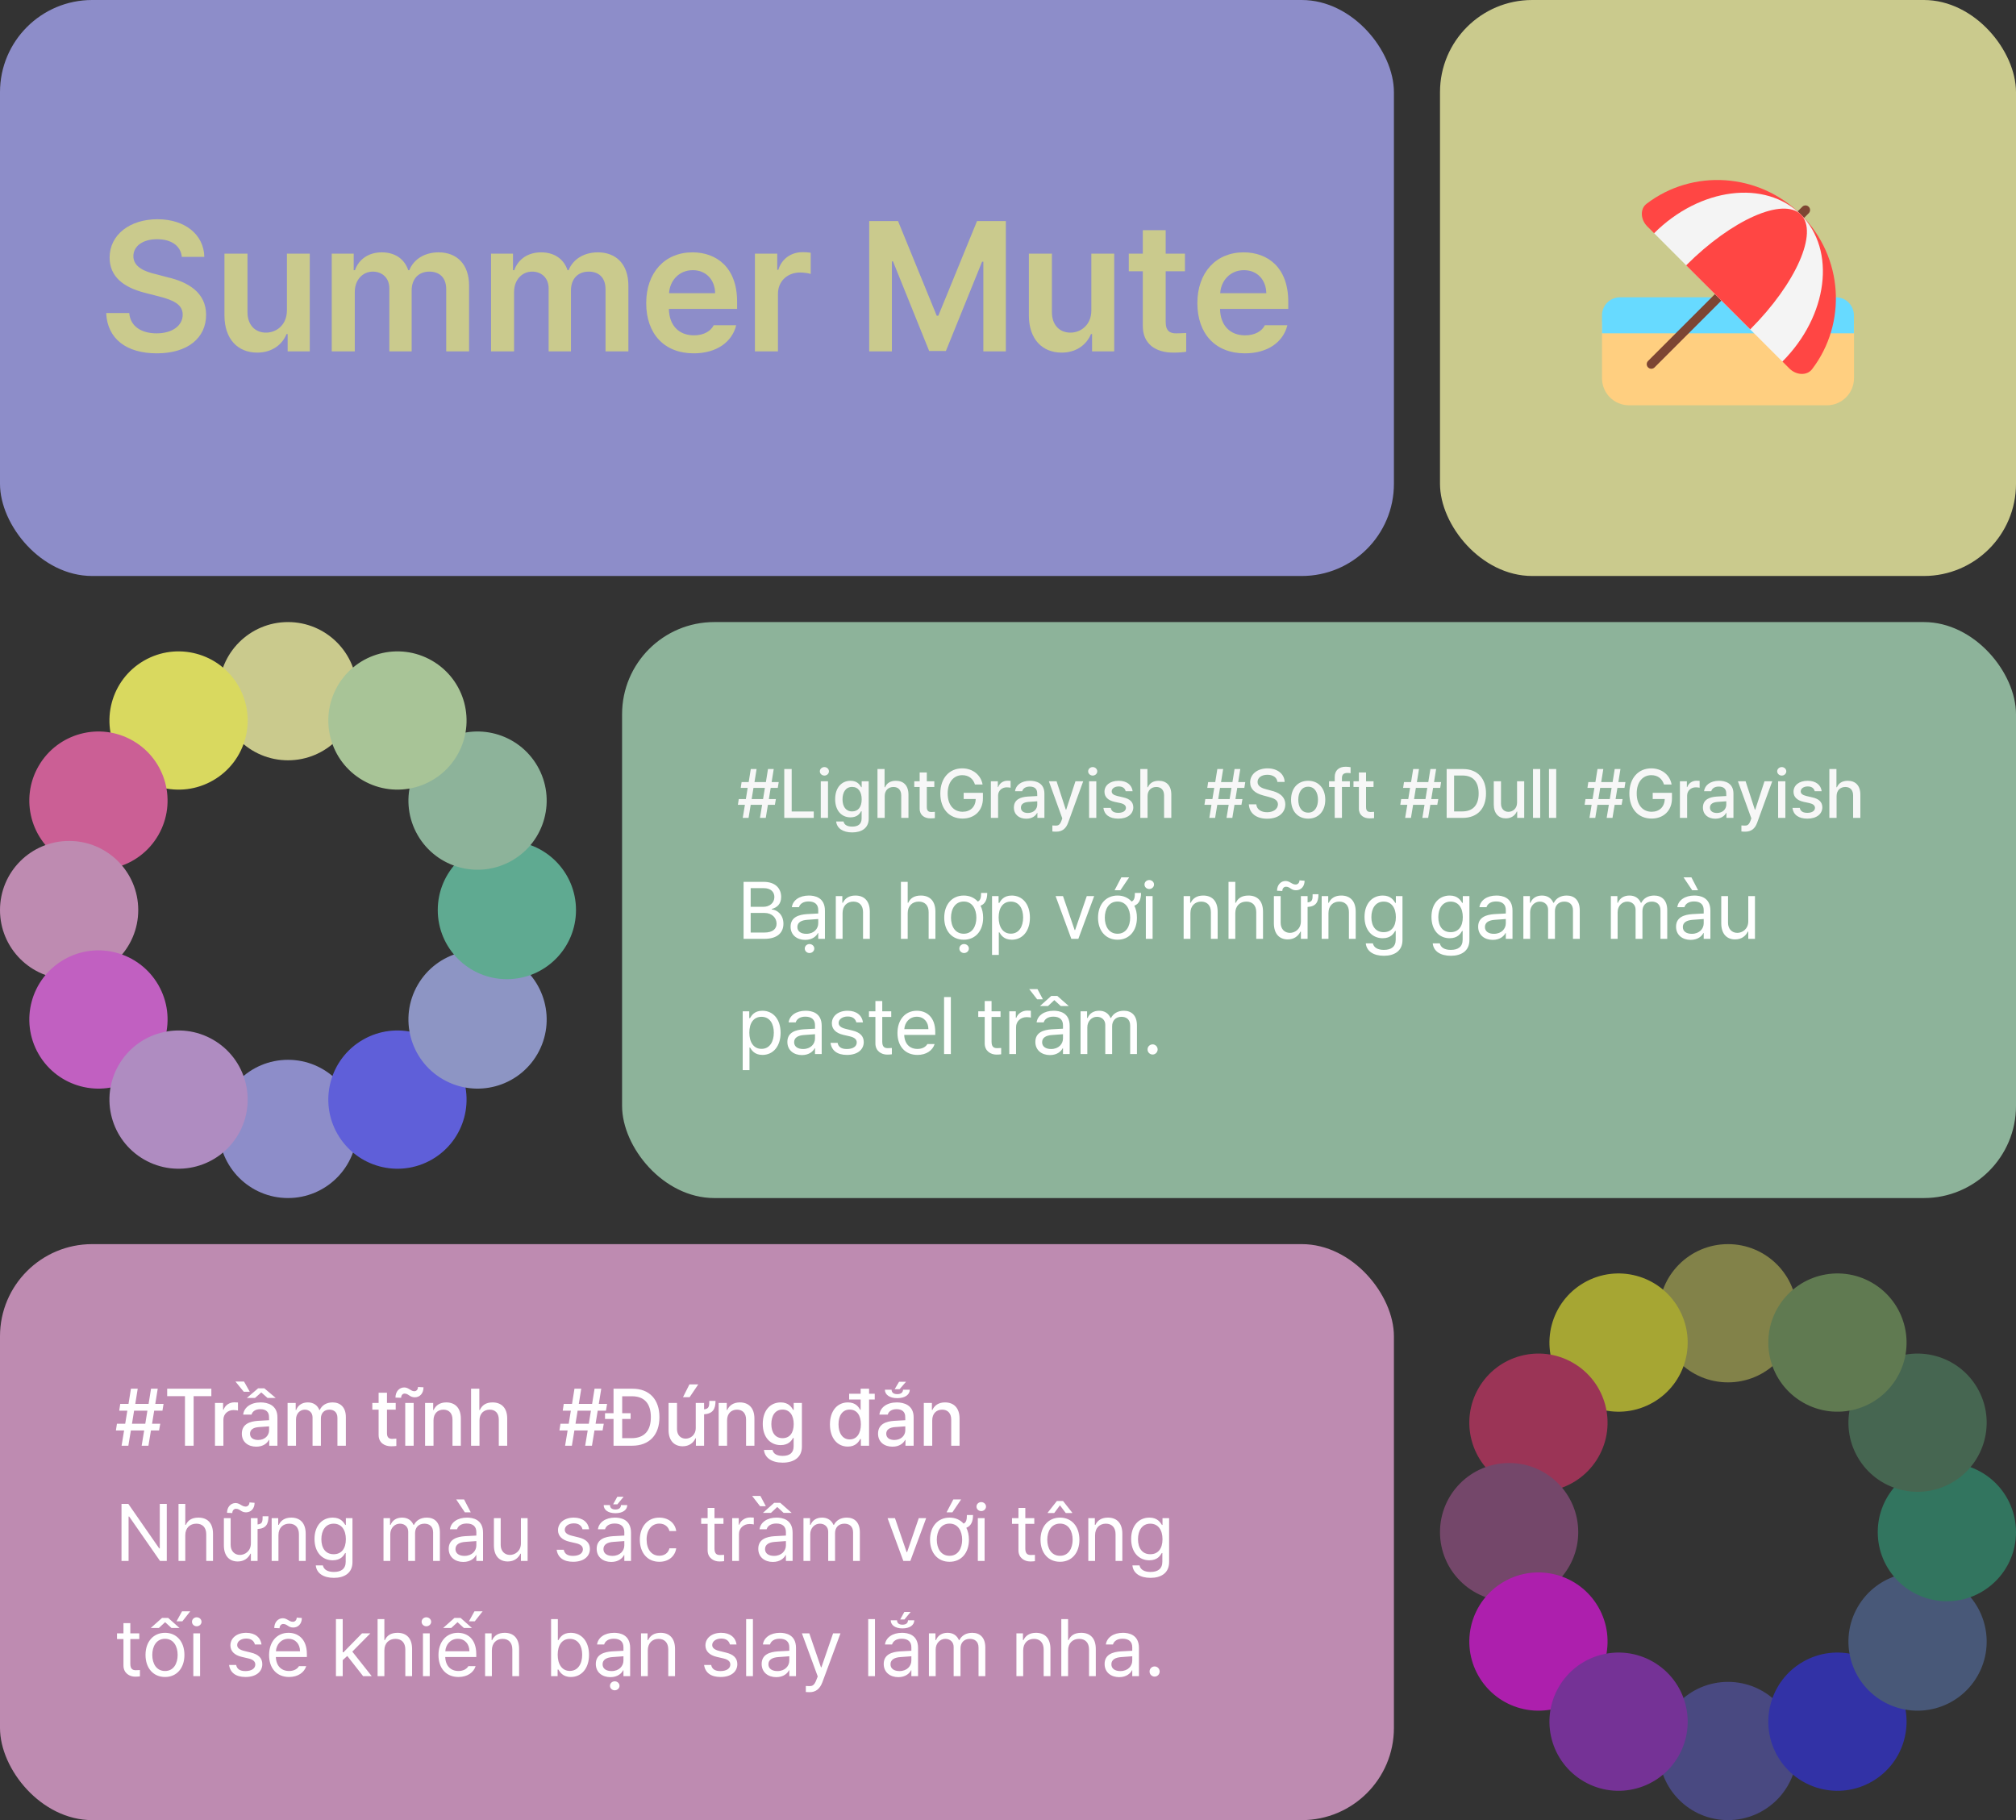 <svg width="350" height="316" viewBox="0 0 350 316" fill="none" xmlns="http://www.w3.org/2000/svg">
<rect x="0" y="0" width="350" height="316" fill="#333333" stroke="none"/>
<rect width="242" height="100" rx="16" fill="#8D8DC9"/>
<path d="M31.562 44.594C31.375 42.656 29.719 41.531 27.281 41.531C24.719 41.531 23.156 42.781 23.156 44.469C23.156 46.375 25.156 47.156 27.031 47.594L29.156 48.156C32.531 48.938 35.781 50.719 35.781 54.656C35.781 58.625 32.656 61.344 27.219 61.344C21.938 61.344 18.625 58.812 18.438 54.344H22.438C22.625 56.719 24.625 57.875 27.188 57.875C29.875 57.875 31.719 56.562 31.719 54.625C31.719 52.844 30.062 52.094 27.625 51.469L25.062 50.812C21.344 49.844 19.031 47.969 19.031 44.719C19.031 40.719 22.594 38.062 27.344 38.062C32.156 38.062 35.406 40.781 35.469 44.594H31.562ZM49.812 53.875V44.031H53.781V61H49.938V58H49.75C48.969 59.875 47.188 61.219 44.656 61.219C41.312 61.219 39 58.906 38.969 54.844V44.031H42.969V54.219C42.969 56.375 44.25 57.75 46.188 57.75C47.938 57.75 49.812 56.469 49.812 53.875ZM57.594 61V44.031H61.406V46.906H61.625C62.312 44.969 64.031 43.812 66.281 43.812C68.594 43.812 70.219 44.969 70.875 46.906H71.062C71.812 45.031 73.688 43.812 76.156 43.812C79.25 43.812 81.438 45.812 81.438 49.594V61H77.469V50.219C77.469 48.094 76.188 47.156 74.562 47.156C72.594 47.156 71.469 48.5 71.469 50.406V61H67.594V50.062C67.594 48.312 66.406 47.156 64.719 47.156C63 47.156 61.594 48.562 61.594 50.688V61H57.594ZM85.25 61V44.031H89.062V46.906H89.281C89.969 44.969 91.688 43.812 93.938 43.812C96.25 43.812 97.875 44.969 98.531 46.906H98.719C99.469 45.031 101.344 43.812 103.812 43.812C106.906 43.812 109.094 45.812 109.094 49.594V61H105.125V50.219C105.125 48.094 103.844 47.156 102.219 47.156C100.25 47.156 99.125 48.5 99.125 50.406V61H95.25V50.062C95.25 48.312 94.062 47.156 92.375 47.156C90.656 47.156 89.25 48.562 89.25 50.688V61H85.25ZM120.438 61.344C115.312 61.344 112.188 57.938 112.188 52.625C112.188 47.375 115.375 43.812 120.219 43.812C124.375 43.812 127.969 46.406 127.969 52.375V53.625H116.125C116.172 56.516 117.875 58.219 120.469 58.219C122.219 58.219 123.406 57.469 123.906 56.469H127.812C127.094 59.406 124.375 61.344 120.438 61.344ZM116.156 50.906H124.156C124.125 48.594 122.594 46.906 120.281 46.906C117.875 46.906 116.281 48.734 116.156 50.906ZM131.062 61V44.031H134.938V46.844H135.125C135.719 44.906 137.375 43.781 139.312 43.781C139.75 43.781 140.375 43.812 140.75 43.875V47.562C140.406 47.438 139.562 47.312 138.906 47.312C136.688 47.312 135.062 48.844 135.062 51V61H131.062ZM150.906 38.375H155.906L162.625 54.812H162.906L169.625 38.375H174.625V61H170.719V45.438H170.5L164.219 60.938H161.312L155.031 45.375H154.844V61H150.906V38.375ZM189.469 53.875V44.031H193.438V61H189.594V58H189.406C188.625 59.875 186.844 61.219 184.312 61.219C180.969 61.219 178.656 58.906 178.625 54.844V44.031H182.625V54.219C182.625 56.375 183.906 57.75 185.844 57.75C187.594 57.75 189.469 56.469 189.469 53.875ZM205.719 44.031V47.094H202.375V55.906C202.375 57.531 203.188 57.875 204.188 57.875C204.656 57.875 205.438 57.844 205.938 57.812V61.062C205.469 61.156 204.688 61.219 203.688 61.219C200.688 61.219 198.375 59.75 198.406 56.562V47.094H195.969V44.031H198.406V39.969H202.375V44.031H205.719ZM216.125 61.344C211 61.344 207.875 57.938 207.875 52.625C207.875 47.375 211.062 43.812 215.906 43.812C220.062 43.812 223.656 46.406 223.656 52.375V53.625H211.812C211.859 56.516 213.562 58.219 216.156 58.219C217.906 58.219 219.094 57.469 219.594 56.469H223.5C222.781 59.406 220.062 61.344 216.125 61.344ZM211.844 50.906H219.844C219.812 48.594 218.281 46.906 215.969 46.906C213.562 46.906 211.969 48.734 211.844 50.906Z" fill="#CACA8D"/>
<rect x="250" width="100" height="100" rx="16" fill="#CACA8D"/>
<path d="M282.828 70.366H317.172C319.766 70.366 321.875 68.257 321.875 65.663V56.288C321.875 54.569 320.484 53.163 318.75 53.163H281.25C279.531 53.163 278.125 54.554 278.125 56.288V65.663C278.125 68.272 280.234 70.366 282.828 70.366Z" fill="#FFCF80"/>
<path d="M318.75 51.616H281.25C279.531 51.616 278.125 53.007 278.125 54.741V57.866H321.859V54.741C321.859 53.023 320.469 51.616 318.75 51.616Z" fill="#67DAFF"/>
<path d="M312.891 35.898L286.125 62.663C285.813 62.976 285.813 63.476 286.125 63.788C286.438 64.101 286.938 64.101 287.25 63.788L314.016 37.023C314.328 36.71 314.328 36.21 314.016 35.898C313.703 35.585 313.203 35.585 312.891 35.898Z" fill="#7D4533"/>
<path d="M310.656 63.975C311.844 65.163 313.703 65.257 314.594 64.1C320.687 56.132 320.047 44.632 312.703 37.288C305.359 29.944 293.828 29.288 285.859 35.382C284.703 36.257 284.797 38.116 285.984 39.304L287.172 40.491L304.641 45.304L309.453 62.772L310.656 63.975Z" fill="#FF4644"/>
<path d="M309.438 62.773C317.375 54.835 318.813 43.429 312.656 37.273C306.5 31.116 295.109 32.554 287.172 40.491L309.438 62.773Z" fill="#F4F4F4"/>
<path d="M303.859 57.179C311.797 49.241 315.734 40.319 312.656 37.257C309.578 34.194 300.672 38.132 292.734 46.069L303.859 57.179Z" fill="#FF4644"/>
<circle cx="49.999" cy="120" r="12" fill="#CACA8D"/>
<circle cx="49.999" cy="195.999" r="12" fill="#8D8DC9"/>
<circle cx="31" cy="125.091" r="12" transform="rotate(-30 31 125.091)" fill="#D9D95F"/>
<circle cx="69" cy="190.909" r="12" transform="rotate(-30 69 190.909)" fill="#5F5FD9"/>
<circle cx="17.09" cy="139" r="12" transform="rotate(-60 17.09 139)" fill="#CB5F95"/>
<circle cx="82.909" cy="177" r="12" transform="rotate(-60 82.909 177)" fill="#8D95C4"/>
<circle cx="12" cy="158.001" r="12" transform="rotate(-90 12 158.001)" fill="#BE8BB1"/>
<circle cx="88" cy="158.001" r="12" transform="rotate(-90 88 158.001)" fill="#5FAA91"/>
<circle cx="17.091" cy="177" r="12" transform="rotate(-120 17.091 177)" fill="#C160C1"/>
<circle cx="82.909" cy="139" r="12" transform="rotate(-120 82.909 139)" fill="#8DB39A"/>
<circle cx="31" cy="190.908" r="12" transform="rotate(-150 31 190.908)" fill="#AF8CC1"/>
<circle cx="69" cy="125.091" r="12" transform="rotate(-150 69 125.091)" fill="#A8C497"/>
<rect x="108" y="108" width="242" height="100" rx="16" fill="#8DB39A"/>
<path d="M131.938 142L132.312 139.727H130.332L129.957 142H128.949L129.324 139.727H128.105L128.258 138.73H129.488L129.805 136.785H128.598L128.75 135.777H129.98L130.344 133.516H131.352L130.988 135.777H132.969L133.332 133.516H134.328L133.965 135.777H135.195L135.031 136.785H133.801L133.484 138.73H134.703L134.527 139.727H133.32L132.945 142H131.938ZM130.496 138.73H132.477L132.793 136.785H130.812L130.496 138.73ZM136.156 142V133.516H137.445V140.887H141.277V142H136.156ZM142.496 142V135.637H143.75V142H142.496ZM143.129 134.652C142.695 134.652 142.332 134.324 142.332 133.914C142.332 133.504 142.695 133.176 143.129 133.176C143.551 133.176 143.914 133.504 143.914 133.914C143.914 134.324 143.551 134.652 143.129 134.652ZM147.945 144.52C146.34 144.52 145.285 143.805 145.168 142.621H146.445C146.562 143.219 147.125 143.512 147.957 143.512C148.953 143.512 149.586 143.09 149.586 142.094V140.84H149.504C149.281 141.25 148.824 141.906 147.652 141.906C146.152 141.906 144.992 140.781 144.992 138.754C144.992 136.727 146.129 135.555 147.664 135.555C148.848 135.555 149.281 136.27 149.516 136.668H149.598V135.637H150.816V142.141C150.816 143.77 149.586 144.52 147.945 144.52ZM147.934 140.875C149 140.875 149.598 140.09 149.598 138.777C149.598 137.488 149.012 136.621 147.934 136.621C146.82 136.621 146.27 137.559 146.27 138.777C146.27 140.02 146.844 140.875 147.934 140.875ZM153.594 138.227V142H152.34V133.516H153.57V136.68H153.652C153.957 135.988 154.543 135.555 155.539 135.555C156.852 135.555 157.719 136.363 157.719 137.957V142H156.465V138.109C156.465 137.172 155.961 136.633 155.117 136.633C154.238 136.633 153.594 137.207 153.594 138.227ZM162.207 135.637V136.633H160.906V140.125C160.906 140.84 161.27 140.969 161.668 140.98C161.844 140.98 162.125 140.957 162.301 140.945V142.035C162.125 142.059 161.855 142.082 161.516 142.082C160.531 142.082 159.652 141.543 159.664 140.383V136.633H158.727V135.637H159.664V134.113H160.906V135.637H162.207ZM169.262 136.199C168.945 135.191 168.184 134.582 167.059 134.582C165.629 134.582 164.527 135.707 164.527 137.758C164.527 139.809 165.617 140.934 167.117 140.934C168.471 140.934 169.367 140.078 169.391 138.719H167.305V137.652H170.645V138.613C170.645 140.758 169.168 142.117 167.105 142.117C164.809 142.117 163.25 140.441 163.25 137.758C163.25 135.051 164.855 133.398 167.047 133.398C168.887 133.398 170.293 134.547 170.586 136.199H169.262ZM172.027 142V135.637H173.234V136.645H173.305C173.539 135.965 174.172 135.543 174.922 135.543C175.074 135.543 175.32 135.555 175.449 135.566V136.762C175.344 136.738 175.051 136.691 174.793 136.691C173.926 136.691 173.281 137.289 173.281 138.121V142H172.027ZM176.023 140.207C176.023 138.754 177.254 138.379 178.402 138.297C178.824 138.268 179.779 138.215 180.078 138.203L180.066 137.699C180.066 136.984 179.633 136.562 178.777 136.562C178.039 136.562 177.594 136.902 177.465 137.371H176.223C176.34 136.316 177.324 135.555 178.824 135.555C179.832 135.555 181.32 135.93 181.32 137.77V142H180.102V141.133H180.055C179.809 141.613 179.223 142.141 178.168 142.141C176.961 142.141 176.023 141.449 176.023 140.207ZM177.242 140.219C177.242 140.828 177.746 141.145 178.449 141.145C179.469 141.145 180.078 140.465 180.078 139.703V139.117L178.578 139.223C177.758 139.281 177.242 139.586 177.242 140.219ZM183.371 144.391C183.113 144.391 182.867 144.379 182.703 144.355V143.312C182.844 143.324 183.09 143.336 183.266 143.336C183.652 143.336 183.98 143.301 184.273 142.504L184.426 142.082L182.094 135.637H183.43L185.035 140.57H185.105L186.711 135.637H188.059L185.434 142.844C185.07 143.852 184.414 144.391 183.371 144.391ZM189.078 142V135.637H190.332V142H189.078ZM189.711 134.652C189.277 134.652 188.914 134.324 188.914 133.914C188.914 133.504 189.277 133.176 189.711 133.176C190.133 133.176 190.496 133.504 190.496 133.914C190.496 134.324 190.133 134.652 189.711 134.652ZM195.43 137.371C195.312 136.867 194.914 136.539 194.223 136.539C193.508 136.539 192.992 136.914 193.004 137.395C192.992 137.77 193.297 138.039 194 138.203L195.008 138.438C196.18 138.695 196.742 139.258 196.754 140.16C196.742 141.309 195.781 142.129 194.152 142.129C192.629 142.129 191.715 141.449 191.562 140.266H192.84C192.945 140.84 193.391 141.121 194.141 141.121C194.949 141.121 195.465 140.793 195.477 140.254C195.465 139.844 195.16 139.574 194.492 139.422L193.496 139.211C192.348 138.953 191.75 138.344 191.75 137.465C191.75 136.328 192.734 135.555 194.211 135.555C195.629 135.555 196.508 136.281 196.637 137.371H195.43ZM199.227 138.227V142H197.973V133.516H199.203V136.68H199.285C199.59 135.988 200.176 135.555 201.172 135.555C202.484 135.555 203.352 136.363 203.352 137.957V142H202.098V138.109C202.098 137.172 201.594 136.633 200.75 136.633C199.871 136.633 199.227 137.207 199.227 138.227Z" fill="#F7F7F7"/>
<path d="M212.938 142L213.312 139.727H211.332L210.957 142H209.949L210.324 139.727H209.105L209.258 138.73H210.488L210.805 136.785H209.598L209.75 135.777H210.98L211.344 133.516H212.352L211.988 135.777H213.969L214.332 133.516H215.328L214.965 135.777H216.195L216.031 136.785H214.801L214.484 138.73H215.703L215.527 139.727H214.32L213.945 142H212.938ZM211.496 138.73H213.477L213.793 136.785H211.812L211.496 138.73ZM221.773 135.754C221.691 134.969 221 134.512 220.027 134.512C218.984 134.512 218.328 135.039 218.328 135.766C218.328 136.574 219.207 136.879 219.875 137.043L220.695 137.266C221.785 137.523 223.133 138.121 223.145 139.656C223.133 141.086 221.996 142.141 219.992 142.141C218.094 142.141 216.898 141.191 216.816 139.645H218.105C218.188 140.57 218.996 141.016 219.992 141.016C221.07 141.016 221.855 140.465 221.867 139.633C221.855 138.895 221.164 138.59 220.262 138.355L219.254 138.086C217.895 137.711 217.039 137.02 217.039 135.836C217.039 134.371 218.352 133.398 220.062 133.398C221.785 133.398 222.992 134.383 223.027 135.754H221.773ZM227.117 142.129C225.312 142.129 224.141 140.816 224.141 138.848C224.141 136.867 225.312 135.555 227.117 135.555C228.91 135.555 230.082 136.867 230.082 138.848C230.082 140.816 228.91 142.129 227.117 142.129ZM227.117 141.086C228.266 141.086 228.816 140.066 228.816 138.848C228.816 137.629 228.266 136.586 227.117 136.586C225.945 136.586 225.395 137.629 225.395 138.848C225.395 140.066 225.945 141.086 227.117 141.086ZM234.348 135.637V136.633H232.977V142H231.723V136.633H230.738V135.637H231.723V134.898C231.723 133.762 232.449 133.117 233.621 133.117C233.926 133.117 234.23 133.152 234.477 133.199V134.242C234.242 134.207 234.066 134.195 233.949 134.195C233.281 134.195 232.977 134.465 232.977 135.086V135.637H234.348ZM238.461 135.637V136.633H237.16V140.125C237.16 140.84 237.523 140.969 237.922 140.98C238.098 140.98 238.379 140.957 238.555 140.945V142.035C238.379 142.059 238.109 142.082 237.77 142.082C236.785 142.082 235.906 141.543 235.918 140.383V136.633H234.98V135.637H235.918V134.113H237.16V135.637H238.461Z" fill="#F7F7F7"/>
<path d="M246.938 142L247.312 139.727H245.332L244.957 142H243.949L244.324 139.727H243.105L243.258 138.73H244.488L244.805 136.785H243.598L243.75 135.777H244.98L245.344 133.516H246.352L245.988 135.777H247.969L248.332 133.516H249.328L248.965 135.777H250.195L250.031 136.785H248.801L248.484 138.73H249.703L249.527 139.727H248.32L247.945 142H246.938ZM245.496 138.73H247.477L247.793 136.785H245.812L245.496 138.73ZM253.91 142H251.156V133.516H253.992C256.488 133.516 257.988 135.109 257.988 137.746C257.988 140.395 256.488 142 253.91 142ZM252.445 140.875H253.84C255.762 140.875 256.711 139.75 256.711 137.746C256.711 135.754 255.762 134.641 253.91 134.641H252.445V140.875ZM263.379 139.352V135.637H264.621V142H263.402V140.898H263.332C263.039 141.578 262.383 142.082 261.434 142.082C260.203 142.082 259.336 141.262 259.336 139.68V135.637H260.59V139.527C260.59 140.395 261.117 140.945 261.879 140.945C262.57 140.945 263.379 140.441 263.379 139.352ZM267.398 133.516V142H266.145V133.516H267.398ZM270.176 133.516V142H268.922V133.516H270.176Z" fill="#F7F7F7"/>
<path d="M278.938 142L279.312 139.727H277.332L276.957 142H275.949L276.324 139.727H275.105L275.258 138.73H276.488L276.805 136.785H275.598L275.75 135.777H276.98L277.344 133.516H278.352L277.988 135.777H279.969L280.332 133.516H281.328L280.965 135.777H282.195L282.031 136.785H280.801L280.484 138.73H281.703L281.527 139.727H280.32L279.945 142H278.938ZM277.496 138.73H279.477L279.793 136.785H277.812L277.496 138.73ZM288.887 136.199C288.57 135.191 287.809 134.582 286.684 134.582C285.254 134.582 284.152 135.707 284.152 137.758C284.152 139.809 285.242 140.934 286.742 140.934C288.096 140.934 288.992 140.078 289.016 138.719H286.93V137.652H290.27V138.613C290.27 140.758 288.793 142.117 286.73 142.117C284.434 142.117 282.875 140.441 282.875 137.758C282.875 135.051 284.48 133.398 286.672 133.398C288.512 133.398 289.918 134.547 290.211 136.199H288.887ZM291.652 142V135.637H292.859V136.645H292.93C293.164 135.965 293.797 135.543 294.547 135.543C294.699 135.543 294.945 135.555 295.074 135.566V136.762C294.969 136.738 294.676 136.691 294.418 136.691C293.551 136.691 292.906 137.289 292.906 138.121V142H291.652ZM295.648 140.207C295.648 138.754 296.879 138.379 298.027 138.297C298.449 138.268 299.404 138.215 299.703 138.203L299.691 137.699C299.691 136.984 299.258 136.562 298.402 136.562C297.664 136.562 297.219 136.902 297.09 137.371H295.848C295.965 136.316 296.949 135.555 298.449 135.555C299.457 135.555 300.945 135.93 300.945 137.77V142H299.727V141.133H299.68C299.434 141.613 298.848 142.141 297.793 142.141C296.586 142.141 295.648 141.449 295.648 140.207ZM296.867 140.219C296.867 140.828 297.371 141.145 298.074 141.145C299.094 141.145 299.703 140.465 299.703 139.703V139.117L298.203 139.223C297.383 139.281 296.867 139.586 296.867 140.219ZM302.996 144.391C302.738 144.391 302.492 144.379 302.328 144.355V143.312C302.469 143.324 302.715 143.336 302.891 143.336C303.277 143.336 303.605 143.301 303.898 142.504L304.051 142.082L301.719 135.637H303.055L304.66 140.57H304.73L306.336 135.637H307.684L305.059 142.844C304.695 143.852 304.039 144.391 302.996 144.391ZM308.703 142V135.637H309.957V142H308.703ZM309.336 134.652C308.902 134.652 308.539 134.324 308.539 133.914C308.539 133.504 308.902 133.176 309.336 133.176C309.758 133.176 310.121 133.504 310.121 133.914C310.121 134.324 309.758 134.652 309.336 134.652ZM315.055 137.371C314.938 136.867 314.539 136.539 313.848 136.539C313.133 136.539 312.617 136.914 312.629 137.395C312.617 137.77 312.922 138.039 313.625 138.203L314.633 138.438C315.805 138.695 316.367 139.258 316.379 140.16C316.367 141.309 315.406 142.129 313.777 142.129C312.254 142.129 311.34 141.449 311.188 140.266H312.465C312.57 140.84 313.016 141.121 313.766 141.121C314.574 141.121 315.09 140.793 315.102 140.254C315.09 139.844 314.785 139.574 314.117 139.422L313.121 139.211C311.973 138.953 311.375 138.344 311.375 137.465C311.375 136.328 312.359 135.555 313.836 135.555C315.254 135.555 316.133 136.281 316.262 137.371H315.055ZM318.852 138.227V142H317.598V133.516H318.828V136.68H318.91C319.215 135.988 319.801 135.555 320.797 135.555C322.109 135.555 322.977 136.363 322.977 137.957V142H321.723V138.109C321.723 137.172 321.219 136.633 320.375 136.633C319.496 136.633 318.852 137.207 318.852 138.227Z" fill="#F7F7F7"/>
<path d="M129.094 163V153.102H132.566C134.645 153.102 135.615 154.264 135.615 155.727C135.615 156.998 134.863 157.572 134.002 157.805V157.9C134.918 157.955 136.012 158.803 136.012 160.375C136.012 161.865 135.027 163 132.689 163H129.094ZM132.676 161.906C134.221 161.906 134.822 161.223 134.822 160.361C134.822 159.35 134.016 158.502 132.744 158.502H130.324V161.906H132.676ZM132.525 157.436C133.592 157.436 134.439 156.779 134.439 155.74C134.439 154.879 133.865 154.195 132.566 154.195H130.324V157.436H132.525ZM140.537 165.461C140.086 165.461 139.717 165.119 139.717 164.682C139.717 164.244 140.086 163.902 140.537 163.902C140.988 163.902 141.371 164.244 141.371 164.682C141.371 165.119 140.988 165.461 140.537 165.461ZM137.256 160.895C137.256 159.186 138.76 158.803 140.045 158.707C140.517 158.673 141.72 158.611 142.055 158.598V157.996C142.055 157.053 141.494 156.506 140.373 156.506C139.43 156.506 138.869 156.943 138.705 157.504H137.475C137.625 156.314 138.787 155.48 140.428 155.48C141.398 155.48 143.217 155.768 143.217 158.105V163H142.055V161.988H142C141.754 162.494 141.07 163.178 139.785 163.178C138.377 163.178 137.256 162.344 137.256 160.895ZM138.432 160.949C138.432 161.729 139.088 162.125 139.99 162.125C141.316 162.125 142.055 161.236 142.055 160.307V159.555L140.182 159.691C139.115 159.76 138.432 160.143 138.432 160.949ZM146.279 158.543V163H145.104V155.576H146.238V156.738H146.334C146.689 155.986 147.373 155.48 148.508 155.48C150.012 155.48 151.01 156.396 151.01 158.283V163H149.834V158.365C149.834 157.217 149.205 156.533 148.152 156.533C147.072 156.533 146.279 157.258 146.279 158.543ZM157.586 158.543V163H156.41V153.102H157.586V156.738H157.682C158.023 155.973 158.693 155.48 159.869 155.48C161.387 155.48 162.398 156.383 162.398 158.283V163H161.223V158.365C161.223 157.203 160.58 156.533 159.514 156.533C158.406 156.533 157.586 157.258 157.586 158.543ZM171.395 155.029C171.395 156.123 171.073 156.923 170.232 157.244C170.526 157.832 170.684 158.529 170.684 159.322C170.684 161.633 169.33 163.15 167.32 163.15C165.297 163.15 163.93 161.633 163.93 159.322C163.93 157.012 165.297 155.48 167.32 155.48C168.318 155.48 169.159 155.856 169.754 156.52C170.246 156.321 170.328 155.768 170.328 155.029H171.395ZM167.32 162.111C168.811 162.111 169.508 160.799 169.508 159.322C169.508 157.846 168.811 156.52 167.32 156.52C165.803 156.52 165.105 157.846 165.105 159.322C165.105 160.799 165.803 162.111 167.32 162.111ZM167.375 165.461C166.924 165.461 166.555 165.119 166.555 164.682C166.555 164.244 166.924 163.902 167.375 163.902C167.826 163.902 168.209 164.244 168.209 164.682C168.209 165.119 167.826 165.461 167.375 165.461ZM172.229 165.789V155.576H173.363V156.752H173.5C173.746 156.355 174.211 155.48 175.646 155.48C177.506 155.48 178.805 156.957 178.805 159.309C178.805 161.66 177.506 163.15 175.66 163.15C174.238 163.15 173.746 162.275 173.5 161.865H173.404V165.789H172.229ZM173.377 159.281C173.377 160.949 174.129 162.098 175.496 162.098C176.904 162.098 177.629 160.867 177.629 159.281C177.629 157.736 176.918 156.533 175.496 156.533C174.102 156.533 173.377 157.641 173.377 159.281ZM189.961 155.576L187.213 163H185.996L183.262 155.576H184.547L186.57 161.469H186.652L188.676 155.576H189.961ZM198.096 155.029C198.096 156.123 197.774 156.923 196.934 157.244C197.228 157.832 197.385 158.529 197.385 159.322C197.385 161.633 196.031 163.15 194.021 163.15C191.998 163.15 190.631 161.633 190.631 159.322C190.631 157.012 191.998 155.48 194.021 155.48C195.02 155.48 195.86 155.856 196.455 156.52C196.947 156.321 197.029 155.768 197.029 155.029H198.096ZM194.021 162.111C195.512 162.111 196.209 160.799 196.209 159.322C196.209 157.846 195.512 156.52 194.021 156.52C192.504 156.52 191.807 157.846 191.807 159.322C191.807 160.799 192.504 162.111 194.021 162.111ZM193.502 154.564L194.678 152.322H196.031L194.514 154.564H193.502ZM198.93 163V155.576H200.105V163H198.93ZM199.518 154.346C199.066 154.346 198.697 154.004 198.697 153.566C198.697 153.129 199.066 152.787 199.518 152.787C199.969 152.787 200.352 153.129 200.352 153.566C200.352 154.004 199.969 154.346 199.518 154.346ZM206.668 158.543V163H205.492V155.576H206.627V156.738H206.723C207.078 155.986 207.762 155.48 208.896 155.48C210.4 155.48 211.398 156.396 211.398 158.283V163H210.223V158.365C210.223 157.217 209.594 156.533 208.541 156.533C207.461 156.533 206.668 157.258 206.668 158.543ZM214.461 158.543V163H213.285V153.102H214.461V156.738H214.557C214.898 155.973 215.568 155.48 216.744 155.48C218.262 155.48 219.273 156.383 219.273 158.283V163H218.098V158.365C218.098 157.203 217.455 156.533 216.389 156.533C215.281 156.533 214.461 157.258 214.461 158.543ZM228.898 155.248C228.898 156.622 228.475 157.367 227.012 157.463V163H225.85V161.742H225.768C225.412 162.494 224.688 163.096 223.566 163.096C222.158 163.096 221.16 162.18 221.16 160.293V155.576H222.336V160.211C222.336 161.277 223.006 161.961 223.949 161.961C224.783 161.961 225.85 161.332 225.85 159.951V155.576H227.012V156.67C227.866 156.581 227.887 156.137 227.887 155.248H228.898ZM221.707 154.646C221.707 153.648 222.363 152.951 223.184 152.951C223.936 152.951 224.264 153.566 224.947 153.566C225.316 153.566 225.604 153.252 225.604 152.842L226.492 152.91C226.492 153.936 225.836 154.564 225.002 154.564C224.113 154.564 223.977 153.949 223.252 153.949C222.883 153.949 222.623 154.277 222.623 154.688L221.707 154.646ZM230.635 158.543V163H229.459V155.576H230.594V156.738H230.689C231.045 155.986 231.729 155.48 232.863 155.48C234.367 155.48 235.365 156.396 235.365 158.283V163H234.189V158.365C234.189 157.217 233.561 156.533 232.508 156.533C231.428 156.533 230.635 157.258 230.635 158.543ZM240.26 165.939C238.469 165.939 237.252 165.16 237.115 163.779H238.346C238.51 164.531 239.207 164.914 240.26 164.914C241.531 164.914 242.311 164.367 242.311 163.137V161.633H242.215C241.969 162.043 241.49 162.891 240.055 162.891C238.25 162.891 236.896 161.523 236.896 159.186C236.896 156.902 238.209 155.48 240.068 155.48C241.504 155.48 241.969 156.355 242.242 156.752H242.338V155.576H243.486V163.205C243.486 165.119 242.064 165.939 240.26 165.939ZM240.219 161.838C241.572 161.838 242.338 160.867 242.338 159.227C242.338 157.641 241.6 156.533 240.219 156.533C238.797 156.533 238.086 157.736 238.086 159.227C238.086 160.771 238.811 161.838 240.219 161.838ZM251.881 165.939C250.09 165.939 248.873 165.16 248.736 163.779H249.967C250.131 164.531 250.828 164.914 251.881 164.914C253.152 164.914 253.932 164.367 253.932 163.137V161.633H253.836C253.59 162.043 253.111 162.891 251.676 162.891C249.871 162.891 248.518 161.523 248.518 159.186C248.518 156.902 249.83 155.48 251.689 155.48C253.125 155.48 253.59 156.355 253.863 156.752H253.959V155.576H255.107V163.205C255.107 165.119 253.686 165.939 251.881 165.939ZM251.84 161.838C253.193 161.838 253.959 160.867 253.959 159.227C253.959 157.641 253.221 156.533 251.84 156.533C250.418 156.533 249.707 157.736 249.707 159.227C249.707 160.771 250.432 161.838 251.84 161.838ZM256.625 160.895C256.625 159.186 258.129 158.803 259.414 158.707C259.886 158.673 261.089 158.611 261.424 158.598V157.996C261.424 157.053 260.863 156.506 259.742 156.506C258.799 156.506 258.238 156.943 258.074 157.504H256.844C256.994 156.314 258.156 155.48 259.797 155.48C260.768 155.48 262.586 155.768 262.586 158.105V163H261.424V161.988H261.369C261.123 162.494 260.439 163.178 259.154 163.178C257.746 163.178 256.625 162.344 256.625 160.895ZM257.801 160.949C257.801 161.729 258.457 162.125 259.359 162.125C260.686 162.125 261.424 161.236 261.424 160.307V159.555L259.551 159.691C258.484 159.76 257.801 160.143 257.801 160.949ZM264.473 163V155.576H265.607V156.738H265.703C266.018 155.945 266.729 155.48 267.699 155.48C268.67 155.48 269.326 155.945 269.682 156.738H269.764C270.146 155.973 270.926 155.48 271.992 155.48C273.318 155.48 274.262 156.287 274.262 158.037V163H273.086V158.051C273.086 156.957 272.389 156.533 271.582 156.533C270.543 156.533 269.955 157.23 269.955 158.174V163H268.766V157.928C268.766 157.094 268.164 156.533 267.316 156.533C266.428 156.533 265.648 157.285 265.648 158.365V163H264.473ZM279.662 163V155.576H280.797V156.738H280.893C281.207 155.945 281.918 155.48 282.889 155.48C283.859 155.48 284.516 155.945 284.871 156.738H284.953C285.336 155.973 286.115 155.48 287.182 155.48C288.508 155.48 289.451 156.287 289.451 158.037V163H288.275V158.051C288.275 156.957 287.578 156.533 286.771 156.533C285.732 156.533 285.145 157.23 285.145 158.174V163H283.955V157.928C283.955 157.094 283.354 156.533 282.506 156.533C281.617 156.533 280.838 157.285 280.838 158.365V163H279.662ZM293.785 154.564L292.281 152.322H293.648L294.811 154.564H293.785ZM290.982 160.895C290.982 159.186 292.486 158.803 293.771 158.707C294.243 158.673 295.446 158.611 295.781 158.598V157.996C295.781 157.053 295.221 156.506 294.1 156.506C293.156 156.506 292.596 156.943 292.432 157.504H291.201C291.352 156.314 292.514 155.48 294.154 155.48C295.125 155.48 296.943 155.768 296.943 158.105V163H295.781V161.988H295.727C295.48 162.494 294.797 163.178 293.512 163.178C292.104 163.178 290.982 162.344 290.982 160.895ZM292.158 160.949C292.158 161.729 292.814 162.125 293.717 162.125C295.043 162.125 295.781 161.236 295.781 160.307V159.555L293.908 159.691C292.842 159.76 292.158 160.143 292.158 160.949ZM303.52 159.951V155.576H304.682V163H303.52V161.742H303.438C303.082 162.494 302.357 163.096 301.236 163.096C299.828 163.096 298.83 162.18 298.83 160.293V155.576H300.006V160.211C300.006 161.277 300.676 161.961 301.619 161.961C302.453 161.961 303.52 161.332 303.52 159.951ZM128.943 185.789V175.576H130.078V176.752H130.215C130.461 176.355 130.926 175.48 132.361 175.48C134.221 175.48 135.52 176.957 135.52 179.309C135.52 181.66 134.221 183.15 132.375 183.15C130.953 183.15 130.461 182.275 130.215 181.865H130.119V185.789H128.943ZM130.092 179.281C130.092 180.949 130.844 182.098 132.211 182.098C133.619 182.098 134.344 180.867 134.344 179.281C134.344 177.736 133.633 176.533 132.211 176.533C130.816 176.533 130.092 177.641 130.092 179.281ZM136.695 180.895C136.695 179.186 138.199 178.803 139.484 178.707C139.956 178.673 141.159 178.611 141.494 178.598V177.996C141.494 177.053 140.934 176.506 139.812 176.506C138.869 176.506 138.309 176.943 138.145 177.504H136.914C137.064 176.314 138.227 175.48 139.867 175.48C140.838 175.48 142.656 175.768 142.656 178.105V183H141.494V181.988H141.439C141.193 182.494 140.51 183.178 139.225 183.178C137.816 183.178 136.695 182.344 136.695 180.895ZM137.871 180.949C137.871 181.729 138.527 182.125 139.43 182.125C140.756 182.125 141.494 181.236 141.494 180.307V179.555L139.621 179.691C138.555 179.76 137.871 180.143 137.871 180.949ZM148.672 177.504C148.508 176.889 148.043 176.479 147.168 176.479C146.252 176.479 145.596 176.971 145.596 177.6C145.596 178.092 145.992 178.434 146.867 178.639L147.975 178.912C149.301 179.227 149.957 179.883 149.957 180.922C149.957 182.207 148.904 183.15 147.045 183.15C145.377 183.15 144.379 182.412 144.188 181.059H145.418C145.555 181.783 146.088 182.125 147.018 182.125C148.07 182.125 148.74 181.688 148.74 180.99C148.74 180.471 148.371 180.115 147.523 179.924L146.402 179.664C145.104 179.363 144.42 178.652 144.42 177.668C144.42 176.396 145.527 175.48 147.168 175.48C148.699 175.48 149.67 176.301 149.82 177.504H148.672ZM154.729 175.576V176.561H153.17V180.867C153.17 181.824 153.635 181.975 154.141 181.975C154.359 181.975 154.66 181.961 154.838 181.947V183.041C154.66 183.068 154.359 183.096 154.018 183.096C153.033 183.096 151.98 182.48 151.98 181.168V176.561H150.859V175.576H151.98V173.799H153.17V175.576H154.729ZM159.281 183.15C157.135 183.15 155.809 181.633 155.809 179.35C155.809 177.066 157.148 175.48 159.172 175.48C160.73 175.48 162.371 176.438 162.371 179.186V179.678H156.984C157.039 181.25 157.955 182.111 159.281 182.111C160.17 182.111 160.73 181.729 161.004 181.264H162.262C161.906 182.385 160.812 183.15 159.281 183.15ZM156.998 178.68H161.182C161.182 177.436 160.389 176.52 159.172 176.52C157.887 176.52 157.066 177.531 156.998 178.68ZM165.078 173.102V183H163.902V173.102H165.078ZM173.705 175.576V176.561H172.146V180.867C172.146 181.824 172.611 181.975 173.117 181.975C173.336 181.975 173.637 181.961 173.814 181.947V183.041C173.637 183.068 173.336 183.096 172.994 183.096C172.01 183.096 170.957 182.48 170.957 181.168V176.561H169.836V175.576H170.957V173.799H172.146V175.576H173.705ZM175.223 183V175.576H176.357V176.711H176.439C176.713 175.959 177.479 175.453 178.354 175.453C178.531 175.453 178.832 175.467 178.969 175.48V176.67C178.887 176.643 178.559 176.588 178.258 176.588C177.191 176.588 176.398 177.326 176.398 178.324V183H175.223ZM183.562 172.91L185.545 174.66H184.15L183.043 173.635L181.949 174.66H180.555L182.51 172.91H183.562ZM180.117 171.721L181.061 173.498H180.062L178.682 171.721H180.117ZM179.748 180.895C179.748 179.186 181.252 178.803 182.537 178.707C183.009 178.673 184.212 178.611 184.547 178.598V177.996C184.547 177.053 183.986 176.506 182.865 176.506C181.922 176.506 181.361 176.943 181.197 177.504H179.967C180.117 176.314 181.279 175.48 182.92 175.48C183.891 175.48 185.709 175.768 185.709 178.105V183H184.547V181.988H184.492C184.246 182.494 183.562 183.178 182.277 183.178C180.869 183.178 179.748 182.344 179.748 180.895ZM180.924 180.949C180.924 181.729 181.58 182.125 182.482 182.125C183.809 182.125 184.547 181.236 184.547 180.307V179.555L182.674 179.691C181.607 179.76 180.924 180.143 180.924 180.949ZM187.596 183V175.576H188.73V176.738H188.826C189.141 175.945 189.852 175.48 190.822 175.48C191.793 175.48 192.449 175.945 192.805 176.738H192.887C193.27 175.973 194.049 175.48 195.115 175.48C196.441 175.48 197.385 176.287 197.385 178.037V183H196.209V178.051C196.209 176.957 195.512 176.533 194.705 176.533C193.666 176.533 193.078 177.23 193.078 178.174V183H191.889V177.928C191.889 177.094 191.287 176.533 190.439 176.533C189.551 176.533 188.771 177.285 188.771 178.365V183H187.596ZM200.105 183.082C199.627 183.082 199.217 182.686 199.23 182.193C199.217 181.715 199.627 181.318 200.105 181.318C200.584 181.318 200.98 181.715 200.98 182.193C200.98 182.686 200.584 183.082 200.105 183.082Z" fill="white"/>
<rect y="216" width="242" height="100" rx="16" fill="#BE8BB1"/>
<path d="M24.594 251L25.031 248.348H22.721L22.283 251H21.107L21.545 248.348H20.123L20.301 247.186H21.736L22.105 244.916H20.697L20.875 243.74H22.311L22.734 241.102H23.91L23.486 243.74H25.797L26.221 241.102H27.383L26.959 243.74H28.395L28.203 244.916H26.768L26.398 247.186H27.82L27.615 248.348H26.207L25.77 251H24.594ZM22.912 247.186H25.223L25.592 244.916H23.281L22.912 247.186ZM29.023 242.4V241.102H36.693V242.4H33.617V251H32.113V242.4H29.023ZM37.322 251V243.576H38.73V244.752H38.812C39.086 243.959 39.824 243.467 40.699 243.467C40.877 243.467 41.164 243.48 41.315 243.494V244.889C41.191 244.861 40.85 244.807 40.549 244.807C39.537 244.807 38.785 245.504 38.785 246.475V251H37.322ZM45.895 241.033L47.863 242.701H46.441L45.361 241.744L44.281 242.701H42.859L44.815 241.033H45.895ZM42.367 239.857L43.365 241.635H42.326L40.877 239.857H42.367ZM41.984 248.908C41.984 247.213 43.42 246.775 44.76 246.68C45.252 246.646 46.366 246.584 46.715 246.57L46.701 245.982C46.701 245.148 46.195 244.656 45.197 244.656C44.336 244.656 43.816 245.053 43.666 245.6H42.217C42.353 244.369 43.502 243.48 45.252 243.48C46.428 243.48 48.164 243.918 48.164 246.064V251H46.742V249.988H46.688C46.4 250.549 45.717 251.164 44.486 251.164C43.078 251.164 41.984 250.357 41.984 248.908ZM43.406 248.922C43.406 249.633 43.994 250.002 44.815 250.002C46.004 250.002 46.715 249.209 46.715 248.32V247.637L44.965 247.76C44.008 247.828 43.406 248.184 43.406 248.922ZM49.928 251V243.576H51.336V244.793H51.418C51.732 243.959 52.457 243.48 53.441 243.48C54.426 243.48 55.123 243.973 55.438 244.793H55.52C55.875 243.986 56.668 243.48 57.748 243.48C59.088 243.48 60.045 244.328 60.045 246.023V251H58.582V246.16C58.582 245.162 57.953 244.738 57.188 244.738C56.244 244.738 55.711 245.381 55.711 246.27V251H54.262V246.078C54.262 245.271 53.701 244.738 52.908 244.738C52.088 244.738 51.391 245.422 51.391 246.42V251H49.928ZM68.699 243.576V244.738H67.182V248.812C67.182 249.646 67.606 249.797 68.07 249.811C68.275 249.811 68.603 249.783 68.809 249.77V251.041C68.603 251.068 68.289 251.096 67.893 251.096C66.744 251.096 65.719 250.467 65.732 249.113V244.738H64.639V243.576H65.732V241.799H67.182V243.576H68.699ZM70.353 251V243.576H71.816V251H70.353ZM68.658 242.646C68.658 241.58 69.328 240.883 70.176 240.883C70.969 240.883 71.297 241.539 71.939 241.539C72.309 241.539 72.568 241.225 72.568 240.801L73.525 240.855C73.525 241.936 72.869 242.592 72.022 242.592C71.106 242.592 70.941 241.949 70.244 241.949C69.889 241.949 69.643 242.264 69.643 242.674L68.658 242.646ZM75.262 246.598V251H73.799V243.576H75.207V244.793H75.289C75.644 244 76.369 243.48 77.477 243.48C79.008 243.48 80.006 244.438 80.006 246.283V251H78.557V246.461C78.557 245.381 77.969 244.738 76.984 244.738C75.986 244.738 75.262 245.408 75.262 246.598ZM83.246 246.598V251H81.783V241.102H83.219V244.793H83.314C83.67 243.986 84.353 243.48 85.516 243.48C87.047 243.48 88.059 244.424 88.059 246.283V251H86.596V246.461C86.596 245.367 86.008 244.738 85.023 244.738C83.998 244.738 83.246 245.408 83.246 246.598Z" fill="white"/>
<path d="M101.594 251L102.031 248.348H99.721L99.283 251H98.107L98.545 248.348H97.123L97.301 247.186H98.736L99.106 244.916H97.697L97.875 243.74H99.311L99.734 241.102H100.91L100.486 243.74H102.797L103.221 241.102H104.383L103.959 243.74H105.395L105.203 244.916H103.768L103.398 247.186H104.82L104.615 248.348H103.207L102.77 251H101.594ZM99.912 247.186H102.223L102.592 244.916H100.281L99.912 247.186ZM109.729 251H106.516V246.352H105.039V245.354H106.516V241.102H109.824C112.736 241.102 114.486 242.961 114.486 246.037C114.486 249.127 112.736 251 109.729 251ZM108.02 249.688H109.646C111.889 249.688 112.996 248.375 112.996 246.037C112.996 243.713 111.889 242.414 109.729 242.414H108.02V245.354H109.482V246.352H108.02V249.688ZM124.221 243.221C124.221 244.643 123.756 245.429 122.238 245.545V251H120.816V249.715H120.734C120.393 250.508 119.627 251.096 118.52 251.096C117.084 251.096 116.072 250.139 116.072 248.293V243.576H117.535V248.115C117.535 249.127 118.15 249.77 119.039 249.77C119.846 249.77 120.789 249.182 120.789 247.91V243.576H122.238V244.684C123.1 244.595 123.141 244.13 123.141 243.221H124.221ZM118.574 242.578L119.695 240.35H121.227L119.723 242.578H118.574ZM126.23 246.598V251H124.768V243.576H126.176V244.793H126.258C126.613 244 127.338 243.48 128.445 243.48C129.977 243.48 130.975 244.438 130.975 246.283V251H129.525V246.461C129.525 245.381 128.938 244.738 127.953 244.738C126.955 244.738 126.23 245.408 126.23 246.598ZM135.869 253.939C133.996 253.939 132.766 253.105 132.629 251.725H134.119C134.256 252.422 134.912 252.764 135.883 252.764C137.045 252.764 137.783 252.271 137.783 251.109V249.646H137.688C137.428 250.125 136.895 250.891 135.527 250.891C133.777 250.891 132.424 249.578 132.424 247.213C132.424 244.848 133.75 243.48 135.541 243.48C136.922 243.48 137.428 244.314 137.701 244.779H137.797V243.576H139.219V251.164C139.219 253.064 137.783 253.939 135.869 253.939ZM135.855 249.688C137.1 249.688 137.797 248.771 137.797 247.24C137.797 245.736 137.113 244.725 135.855 244.725C134.557 244.725 133.914 245.818 133.914 247.24C133.914 248.689 134.584 249.688 135.855 249.688ZM147.189 251.15C145.398 251.15 144.086 249.701 144.086 247.309C144.086 244.889 145.412 243.48 147.203 243.48C148.584 243.48 149.09 244.314 149.35 244.779H149.418V242.975H147.422V241.977H149.418V241.102H150.881V241.977H151.865V242.975H150.881V251H149.459V249.838H149.35C149.076 250.33 148.543 251.15 147.189 251.15ZM147.518 249.906C148.762 249.906 149.459 248.84 149.459 247.281C149.459 245.736 148.775 244.725 147.518 244.725C146.219 244.725 145.576 245.818 145.576 247.281C145.576 248.771 146.246 249.906 147.518 249.906ZM157.949 241.279C157.936 242.141 157.115 242.742 155.775 242.742C154.449 242.742 153.629 242.141 153.629 241.279H154.791C154.791 241.689 155.051 242.045 155.775 242.045C156.486 242.045 156.773 241.689 156.773 241.279H157.949ZM155.324 241.184L156.09 239.898H157.293L156.172 241.184H155.324ZM152.439 248.908C152.439 247.213 153.875 246.775 155.215 246.68C155.707 246.646 156.821 246.584 157.17 246.57L157.156 245.982C157.156 245.148 156.65 244.656 155.652 244.656C154.791 244.656 154.271 245.053 154.121 245.6H152.672C152.809 244.369 153.957 243.48 155.707 243.48C156.883 243.48 158.619 243.918 158.619 246.064V251H157.197V249.988H157.143C156.855 250.549 156.172 251.164 154.941 251.164C153.533 251.164 152.439 250.357 152.439 248.908ZM153.861 248.922C153.861 249.633 154.449 250.002 155.27 250.002C156.459 250.002 157.17 249.209 157.17 248.32V247.637L155.42 247.76C154.463 247.828 153.861 248.184 153.861 248.922ZM161.846 246.598V251H160.383V243.576H161.791V244.793H161.873C162.229 244 162.953 243.48 164.061 243.48C165.592 243.48 166.59 244.438 166.59 246.283V251H165.141V246.461C165.141 245.381 164.553 244.738 163.568 244.738C162.57 244.738 161.846 245.408 161.846 246.598Z" fill="white"/>
<path d="M28.955 261.102V271H27.779L22.42 263.289H22.324V271H21.094V261.102H22.283L27.643 268.826H27.738V261.102H28.955ZM32.168 266.543V271H30.992V261.102H32.168V264.738H32.264C32.605 263.973 33.275 263.48 34.451 263.48C35.969 263.48 36.98 264.383 36.98 266.283V271H35.805V266.365C35.805 265.203 35.162 264.533 34.096 264.533C32.988 264.533 32.168 265.258 32.168 266.543ZM46.605 263.248C46.605 264.622 46.182 265.367 44.719 265.463V271H43.557V269.742H43.475C43.119 270.494 42.395 271.096 41.273 271.096C39.865 271.096 38.867 270.18 38.867 268.293V263.576H40.043V268.211C40.043 269.277 40.713 269.961 41.656 269.961C42.49 269.961 43.557 269.332 43.557 267.951V263.576H44.719V264.67C45.573 264.581 45.594 264.137 45.594 263.248H46.605ZM39.414 262.646C39.414 261.648 40.07 260.951 40.891 260.951C41.643 260.951 41.971 261.566 42.654 261.566C43.023 261.566 43.31 261.252 43.31 260.842L44.199 260.91C44.199 261.936 43.543 262.564 42.709 262.564C41.82 262.564 41.684 261.949 40.959 261.949C40.59 261.949 40.33 262.277 40.33 262.688L39.414 262.646ZM48.342 266.543V271H47.166V263.576H48.301V264.738H48.397C48.752 263.986 49.435 263.48 50.57 263.48C52.074 263.48 53.072 264.396 53.072 266.283V271H51.897V266.365C51.897 265.217 51.268 264.533 50.215 264.533C49.135 264.533 48.342 265.258 48.342 266.543ZM57.967 273.939C56.176 273.939 54.959 273.16 54.822 271.779H56.053C56.217 272.531 56.914 272.914 57.967 272.914C59.238 272.914 60.018 272.367 60.018 271.137V269.633H59.922C59.676 270.043 59.197 270.891 57.762 270.891C55.957 270.891 54.603 269.523 54.603 267.186C54.603 264.902 55.916 263.48 57.775 263.48C59.211 263.48 59.676 264.355 59.949 264.752H60.045V263.576H61.193V271.205C61.193 273.119 59.772 273.939 57.967 273.939ZM57.926 269.838C59.279 269.838 60.045 268.867 60.045 267.227C60.045 265.641 59.307 264.533 57.926 264.533C56.504 264.533 55.793 265.736 55.793 267.227C55.793 268.771 56.518 269.838 57.926 269.838ZM66.58 271V263.576H67.715V264.738H67.811C68.125 263.945 68.836 263.48 69.807 263.48C70.777 263.48 71.434 263.945 71.789 264.738H71.871C72.254 263.973 73.033 263.48 74.1 263.48C75.426 263.48 76.369 264.287 76.369 266.037V271H75.193V266.051C75.193 264.957 74.496 264.533 73.689 264.533C72.65 264.533 72.062 265.23 72.062 266.174V271H70.873V265.928C70.873 265.094 70.272 264.533 69.424 264.533C68.535 264.533 67.756 265.285 67.756 266.365V271H66.58ZM80.703 262.564L79.199 260.322H80.566L81.728 262.564H80.703ZM77.9 268.895C77.9 267.186 79.404 266.803 80.689 266.707C81.161 266.673 82.364 266.611 82.699 266.598V265.996C82.699 265.053 82.139 264.506 81.018 264.506C80.074 264.506 79.514 264.943 79.35 265.504H78.119C78.269 264.314 79.432 263.48 81.072 263.48C82.043 263.48 83.861 263.768 83.861 266.105V271H82.699V269.988H82.644C82.398 270.494 81.715 271.178 80.43 271.178C79.022 271.178 77.9 270.344 77.9 268.895ZM79.076 268.949C79.076 269.729 79.732 270.125 80.635 270.125C81.961 270.125 82.699 269.236 82.699 268.307V267.555L80.826 267.691C79.76 267.76 79.076 268.143 79.076 268.949ZM90.438 267.951V263.576H91.6V271H90.438V269.742H90.356C90 270.494 89.275 271.096 88.154 271.096C86.746 271.096 85.748 270.18 85.748 268.293V263.576H86.924V268.211C86.924 269.277 87.594 269.961 88.537 269.961C89.371 269.961 90.438 269.332 90.438 267.951ZM101.129 265.504C100.965 264.889 100.5 264.479 99.625 264.479C98.709 264.479 98.053 264.971 98.053 265.6C98.053 266.092 98.449 266.434 99.324 266.639L100.432 266.912C101.758 267.227 102.414 267.883 102.414 268.922C102.414 270.207 101.361 271.15 99.502 271.15C97.834 271.15 96.836 270.412 96.644 269.059H97.875C98.012 269.783 98.545 270.125 99.475 270.125C100.527 270.125 101.197 269.688 101.197 268.99C101.197 268.471 100.828 268.115 99.981 267.924L98.859 267.664C97.561 267.363 96.877 266.652 96.877 265.668C96.877 264.396 97.984 263.48 99.625 263.48C101.156 263.48 102.127 264.301 102.277 265.504H101.129ZM108.895 261.307C108.895 262.141 108.115 262.715 106.844 262.715C105.586 262.715 104.807 262.141 104.807 261.307H105.9C105.9 261.717 106.146 262.072 106.844 262.072C107.541 262.072 107.801 261.717 107.801 261.307H108.895ZM106.447 261.17L107.172 259.857H108.266L107.186 261.17H106.447ZM103.59 268.895C103.59 267.186 105.094 266.803 106.379 266.707C106.851 266.673 108.054 266.611 108.389 266.598V265.996C108.389 265.053 107.828 264.506 106.707 264.506C105.764 264.506 105.203 264.943 105.039 265.504H103.809C103.959 264.314 105.121 263.48 106.762 263.48C107.732 263.48 109.551 263.768 109.551 266.105V271H108.389V269.988H108.334C108.088 270.494 107.404 271.178 106.119 271.178C104.711 271.178 103.59 270.344 103.59 268.895ZM104.766 268.949C104.766 269.729 105.422 270.125 106.324 270.125C107.65 270.125 108.389 269.236 108.389 268.307V267.555L106.516 267.691C105.449 267.76 104.766 268.143 104.766 268.949ZM114.473 271.15C112.367 271.15 111.082 269.551 111.082 267.322C111.082 265.066 112.422 263.48 114.445 263.48C116.031 263.48 117.207 264.41 117.398 265.818H116.223C116.059 265.135 115.457 264.52 114.473 264.52C113.146 264.52 112.258 265.613 112.258 267.281C112.258 269.004 113.119 270.098 114.473 270.098C115.348 270.098 116.018 269.633 116.223 268.812H117.398C117.207 270.139 116.127 271.15 114.473 271.15ZM125.602 263.576V264.561H124.043V268.867C124.043 269.824 124.508 269.975 125.014 269.975C125.232 269.975 125.533 269.961 125.711 269.947V271.041C125.533 271.068 125.232 271.096 124.891 271.096C123.906 271.096 122.854 270.48 122.854 269.168V264.561H121.732V263.576H122.854V261.799H124.043V263.576H125.602ZM127.119 271V263.576H128.254V264.711H128.336C128.609 263.959 129.375 263.453 130.25 263.453C130.428 263.453 130.729 263.467 130.865 263.48V264.67C130.783 264.643 130.455 264.588 130.154 264.588C129.088 264.588 128.295 265.326 128.295 266.324V271H127.119ZM135.459 260.91L137.441 262.66H136.047L134.939 261.635L133.846 262.66H132.451L134.406 260.91H135.459ZM132.014 259.721L132.957 261.498H131.959L130.578 259.721H132.014ZM131.645 268.895C131.645 267.186 133.148 266.803 134.434 266.707C134.905 266.673 136.108 266.611 136.443 266.598V265.996C136.443 265.053 135.883 264.506 134.762 264.506C133.818 264.506 133.258 264.943 133.094 265.504H131.863C132.014 264.314 133.176 263.48 134.816 263.48C135.787 263.48 137.605 263.768 137.605 266.105V271H136.443V269.988H136.389C136.143 270.494 135.459 271.178 134.174 271.178C132.766 271.178 131.645 270.344 131.645 268.895ZM132.82 268.949C132.82 269.729 133.477 270.125 134.379 270.125C135.705 270.125 136.443 269.236 136.443 268.307V267.555L134.57 267.691C133.504 267.76 132.82 268.143 132.82 268.949ZM139.492 271V263.576H140.627V264.738H140.723C141.037 263.945 141.748 263.48 142.719 263.48C143.689 263.48 144.346 263.945 144.701 264.738H144.783C145.166 263.973 145.945 263.48 147.012 263.48C148.338 263.48 149.281 264.287 149.281 266.037V271H148.105V266.051C148.105 264.957 147.408 264.533 146.602 264.533C145.562 264.533 144.975 265.23 144.975 266.174V271H143.785V265.928C143.785 265.094 143.184 264.533 142.336 264.533C141.447 264.533 140.668 265.285 140.668 266.365V271H139.492ZM160.793 263.576L158.045 271H156.828L154.094 263.576H155.379L157.402 269.469H157.484L159.508 263.576H160.793ZM168.928 263.029C168.928 264.123 168.606 264.923 167.766 265.244C168.06 265.832 168.217 266.529 168.217 267.322C168.217 269.633 166.863 271.15 164.854 271.15C162.83 271.15 161.463 269.633 161.463 267.322C161.463 265.012 162.83 263.48 164.854 263.48C165.852 263.48 166.692 263.856 167.287 264.52C167.779 264.321 167.861 263.768 167.861 263.029H168.928ZM164.854 270.111C166.344 270.111 167.041 268.799 167.041 267.322C167.041 265.846 166.344 264.52 164.854 264.52C163.336 264.52 162.639 265.846 162.639 267.322C162.639 268.799 163.336 270.111 164.854 270.111ZM164.334 262.564L165.51 260.322H166.863L165.346 262.564H164.334ZM169.762 271V263.576H170.938V271H169.762ZM170.35 262.346C169.898 262.346 169.529 262.004 169.529 261.566C169.529 261.129 169.898 260.787 170.35 260.787C170.801 260.787 171.184 261.129 171.184 261.566C171.184 262.004 170.801 262.346 170.35 262.346ZM179.564 263.576V264.561H178.006V268.867C178.006 269.824 178.471 269.975 178.977 269.975C179.195 269.975 179.496 269.961 179.674 269.947V271.041C179.496 271.068 179.195 271.096 178.854 271.096C177.869 271.096 176.816 270.48 176.816 269.168V264.561H175.695V263.576H176.816V261.799H178.006V263.576H179.564ZM184.035 271.15C182.012 271.15 180.645 269.633 180.645 267.322C180.645 265.012 182.012 263.48 184.035 263.48C186.045 263.48 187.398 265.012 187.398 267.322C187.398 269.633 186.045 271.15 184.035 271.15ZM184.035 270.111C185.525 270.111 186.223 268.799 186.223 267.322C186.223 265.846 185.525 264.52 184.035 264.52C182.518 264.52 181.82 265.846 181.82 267.322C181.82 268.799 182.518 270.111 184.035 270.111ZM185.033 262.688L184.021 261.348L183.023 262.688H181.902V262.605L183.488 260.596H184.555L186.141 262.605V262.688H185.033ZM190.119 266.543V271H188.943V263.576H190.078V264.738H190.174C190.529 263.986 191.213 263.48 192.348 263.48C193.852 263.48 194.85 264.396 194.85 266.283V271H193.674V266.365C193.674 265.217 193.045 264.533 191.992 264.533C190.912 264.533 190.119 265.258 190.119 266.543ZM199.744 273.939C197.953 273.939 196.736 273.16 196.6 271.779H197.83C197.994 272.531 198.691 272.914 199.744 272.914C201.016 272.914 201.795 272.367 201.795 271.137V269.633H201.699C201.453 270.043 200.975 270.891 199.539 270.891C197.734 270.891 196.381 269.523 196.381 267.186C196.381 264.902 197.693 263.48 199.553 263.48C200.988 263.48 201.453 264.355 201.727 264.752H201.822V263.576H202.971V271.205C202.971 273.119 201.549 273.939 199.744 273.939ZM199.703 269.838C201.057 269.838 201.822 268.867 201.822 267.227C201.822 265.641 201.084 264.533 199.703 264.533C198.281 264.533 197.57 265.736 197.57 267.227C197.57 268.771 198.295 269.838 199.703 269.838ZM24.184 283.576V284.561H22.625V288.867C22.625 289.824 23.09 289.975 23.596 289.975C23.814 289.975 24.115 289.961 24.293 289.947V291.041C24.115 291.068 23.814 291.096 23.473 291.096C22.488 291.096 21.436 290.48 21.436 289.168V284.561H20.314V283.576H21.436V281.799H22.625V283.576H24.184ZM28.654 291.15C26.631 291.15 25.264 289.633 25.264 287.322C25.264 285.012 26.631 283.48 28.654 283.48C30.664 283.48 32.018 285.012 32.018 287.322C32.018 289.633 30.664 291.15 28.654 291.15ZM28.654 290.111C30.145 290.111 30.842 288.799 30.842 287.322C30.842 285.846 30.145 284.52 28.654 284.52C27.137 284.52 26.439 285.846 26.439 287.322C26.439 288.799 27.137 290.111 28.654 290.111ZM26.166 282.646L28.135 280.896H29.201L31.17 282.646H29.775L28.668 281.635L27.574 282.646H26.166ZM30.65 281.484L31.607 279.748H33.029L31.662 281.484H30.65ZM33.562 291V283.576H34.738V291H33.562ZM34.15 282.346C33.699 282.346 33.33 282.004 33.33 281.566C33.33 281.129 33.699 280.787 34.15 280.787C34.602 280.787 34.984 281.129 34.984 281.566C34.984 282.004 34.602 282.346 34.15 282.346ZM44.254 285.504C44.09 284.889 43.625 284.479 42.75 284.479C41.834 284.479 41.178 284.971 41.178 285.6C41.178 286.092 41.574 286.434 42.449 286.639L43.557 286.912C44.883 287.227 45.539 287.883 45.539 288.922C45.539 290.207 44.486 291.15 42.627 291.15C40.959 291.15 39.961 290.412 39.77 289.059H41C41.137 289.783 41.67 290.125 42.6 290.125C43.652 290.125 44.322 289.688 44.322 288.99C44.322 288.471 43.953 288.115 43.105 287.924L41.984 287.664C40.685 287.363 40.002 286.652 40.002 285.668C40.002 284.396 41.109 283.48 42.75 283.48C44.281 283.48 45.252 284.301 45.402 285.504H44.254ZM50.188 291.15C48.041 291.15 46.715 289.633 46.715 287.35C46.715 285.066 48.055 283.48 50.078 283.48C51.637 283.48 53.277 284.438 53.277 287.186V287.678H47.891C47.945 289.25 48.861 290.111 50.188 290.111C51.076 290.111 51.637 289.729 51.91 289.264H53.168C52.812 290.385 51.719 291.15 50.188 291.15ZM47.617 282.646C47.617 281.648 48.273 280.951 49.094 280.951C49.846 280.951 50.174 281.566 50.857 281.566C51.227 281.566 51.514 281.252 51.514 280.842L52.402 280.91C52.402 281.936 51.746 282.564 50.912 282.564C50.023 282.564 49.887 281.949 49.162 281.949C48.793 281.949 48.533 282.277 48.533 282.688L47.617 282.646ZM47.904 286.68H52.088C52.088 285.436 51.295 284.52 50.078 284.52C48.793 284.52 47.973 285.531 47.904 286.68ZM58.322 291V281.102H59.498V286.857H59.635L62.848 283.576H64.297L61.166 286.748L64.529 291H63.039L60.291 287.5L59.498 288.225V291H58.322ZM66.731 286.543V291H65.555V281.102H66.731V284.738H66.826C67.168 283.973 67.838 283.48 69.014 283.48C70.531 283.48 71.543 284.383 71.543 286.283V291H70.367V286.365C70.367 285.203 69.725 284.533 68.658 284.533C67.551 284.533 66.731 285.258 66.731 286.543ZM73.43 291V283.576H74.606V291H73.43ZM74.018 282.346C73.566 282.346 73.197 282.004 73.197 281.566C73.197 281.129 73.566 280.787 74.018 280.787C74.469 280.787 74.852 281.129 74.852 281.566C74.852 282.004 74.469 282.346 74.018 282.346ZM79.596 291.15C77.449 291.15 76.123 289.633 76.123 287.35C76.123 285.066 77.463 283.48 79.486 283.48C81.045 283.48 82.686 284.438 82.686 287.186V287.678H77.299C77.353 289.25 78.269 290.111 79.596 290.111C80.484 290.111 81.045 289.729 81.318 289.264H82.576C82.221 290.385 81.127 291.15 79.596 291.15ZM76.93 282.646L78.898 280.896H79.965L81.934 282.646H80.539L79.432 281.635L78.338 282.646H76.93ZM81.414 281.484L82.371 279.748H83.793L82.426 281.484H81.414ZM77.312 286.68H81.496C81.496 285.436 80.703 284.52 79.486 284.52C78.201 284.52 77.381 285.531 77.312 286.68ZM85.393 286.543V291H84.217V283.576H85.352V284.738H85.447C85.803 283.986 86.486 283.48 87.621 283.48C89.125 283.48 90.123 284.396 90.123 286.283V291H88.947V286.365C88.947 285.217 88.318 284.533 87.266 284.533C86.186 284.533 85.393 285.258 85.393 286.543ZM95.674 291V281.102H96.85V284.752H96.945C97.205 284.355 97.643 283.48 99.092 283.48C100.951 283.48 102.264 284.957 102.264 287.309C102.264 289.66 100.951 291.15 99.106 291.15C97.684 291.15 97.205 290.275 96.945 289.865H96.809V291H95.674ZM96.822 287.281C96.822 288.949 97.574 290.098 98.928 290.098C100.336 290.098 101.074 288.867 101.074 287.281C101.074 285.736 100.363 284.533 98.928 284.533C97.561 284.533 96.822 285.641 96.822 287.281ZM106.721 293.461C106.27 293.461 105.9 293.119 105.9 292.682C105.9 292.244 106.27 291.902 106.721 291.902C107.172 291.902 107.555 292.244 107.555 292.682C107.555 293.119 107.172 293.461 106.721 293.461ZM103.439 288.895C103.439 287.186 104.943 286.803 106.229 286.707C106.7 286.673 107.903 286.611 108.238 286.598V285.996C108.238 285.053 107.678 284.506 106.557 284.506C105.613 284.506 105.053 284.943 104.889 285.504H103.658C103.809 284.314 104.971 283.48 106.611 283.48C107.582 283.48 109.4 283.768 109.4 286.105V291H108.238V289.988H108.184C107.938 290.494 107.254 291.178 105.969 291.178C104.561 291.178 103.439 290.344 103.439 288.895ZM104.615 288.949C104.615 289.729 105.271 290.125 106.174 290.125C107.5 290.125 108.238 289.236 108.238 288.307V287.555L106.365 287.691C105.299 287.76 104.615 288.143 104.615 288.949ZM112.463 286.543V291H111.287V283.576H112.422V284.738H112.518C112.873 283.986 113.557 283.48 114.691 283.48C116.195 283.48 117.193 284.396 117.193 286.283V291H116.018V286.365C116.018 285.217 115.389 284.533 114.336 284.533C113.256 284.533 112.463 285.258 112.463 286.543ZM126.723 285.504C126.559 284.889 126.094 284.479 125.219 284.479C124.303 284.479 123.646 284.971 123.646 285.6C123.646 286.092 124.043 286.434 124.918 286.639L126.025 286.912C127.352 287.227 128.008 287.883 128.008 288.922C128.008 290.207 126.955 291.15 125.096 291.15C123.428 291.15 122.43 290.412 122.238 289.059H123.469C123.605 289.783 124.139 290.125 125.068 290.125C126.121 290.125 126.791 289.688 126.791 288.99C126.791 288.471 126.422 288.115 125.574 287.924L124.453 287.664C123.154 287.363 122.471 286.652 122.471 285.668C122.471 284.396 123.578 283.48 125.219 283.48C126.75 283.48 127.721 284.301 127.871 285.504H126.723ZM130.715 281.102V291H129.539V281.102H130.715ZM132.232 288.895C132.232 287.186 133.736 286.803 135.021 286.707C135.493 286.673 136.696 286.611 137.031 286.598V285.996C137.031 285.053 136.471 284.506 135.35 284.506C134.406 284.506 133.846 284.943 133.682 285.504H132.451C132.602 284.314 133.764 283.48 135.404 283.48C136.375 283.48 138.193 283.768 138.193 286.105V291H137.031V289.988H136.977C136.73 290.494 136.047 291.178 134.762 291.178C133.354 291.178 132.232 290.344 132.232 288.895ZM133.408 288.949C133.408 289.729 134.064 290.125 134.967 290.125C136.293 290.125 137.031 289.236 137.031 288.307V287.555L135.158 287.691C134.092 287.76 133.408 288.143 133.408 288.949ZM140.559 293.789C140.299 293.789 140.053 293.775 139.902 293.762V292.709C140.025 292.723 140.299 292.736 140.477 292.736C140.955 292.736 141.352 292.695 141.748 291.615L141.967 291.055L139.219 283.576H140.504L142.527 289.469H142.609L144.633 283.576H145.918L142.773 292.066C142.336 293.229 141.611 293.789 140.559 293.789ZM151.906 281.102V291H150.73V281.102H151.906ZM158.729 281.307C158.729 282.141 157.949 282.715 156.678 282.715C155.42 282.715 154.641 282.141 154.641 281.307H155.734C155.734 281.717 155.98 282.072 156.678 282.072C157.375 282.072 157.635 281.717 157.635 281.307H158.729ZM156.281 281.17L157.006 279.857H158.1L157.02 281.17H156.281ZM153.424 288.895C153.424 287.186 154.928 286.803 156.213 286.707C156.685 286.673 157.888 286.611 158.223 286.598V285.996C158.223 285.053 157.662 284.506 156.541 284.506C155.598 284.506 155.037 284.943 154.873 285.504H153.643C153.793 284.314 154.955 283.48 156.596 283.48C157.566 283.48 159.385 283.768 159.385 286.105V291H158.223V289.988H158.168C157.922 290.494 157.238 291.178 155.953 291.178C154.545 291.178 153.424 290.344 153.424 288.895ZM154.6 288.949C154.6 289.729 155.256 290.125 156.158 290.125C157.484 290.125 158.223 289.236 158.223 288.307V287.555L156.35 287.691C155.283 287.76 154.6 288.143 154.6 288.949ZM161.271 291V283.576H162.406V284.738H162.502C162.816 283.945 163.527 283.48 164.498 283.48C165.469 283.48 166.125 283.945 166.48 284.738H166.562C166.945 283.973 167.725 283.48 168.791 283.48C170.117 283.48 171.061 284.287 171.061 286.037V291H169.885V286.051C169.885 284.957 169.188 284.533 168.381 284.533C167.342 284.533 166.754 285.23 166.754 286.174V291H165.564V285.928C165.564 285.094 164.963 284.533 164.115 284.533C163.227 284.533 162.447 285.285 162.447 286.365V291H161.271ZM177.637 286.543V291H176.461V283.576H177.596V284.738H177.691C178.047 283.986 178.73 283.48 179.865 283.48C181.369 283.48 182.367 284.396 182.367 286.283V291H181.191V286.365C181.191 285.217 180.562 284.533 179.51 284.533C178.43 284.533 177.637 285.258 177.637 286.543ZM185.43 286.543V291H184.254V281.102H185.43V284.738H185.525C185.867 283.973 186.537 283.48 187.713 283.48C189.23 283.48 190.242 284.383 190.242 286.283V291H189.066V286.365C189.066 285.203 188.424 284.533 187.357 284.533C186.25 284.533 185.43 285.258 185.43 286.543ZM191.773 288.895C191.773 287.186 193.277 286.803 194.562 286.707C195.034 286.673 196.237 286.611 196.572 286.598V285.996C196.572 285.053 196.012 284.506 194.891 284.506C193.947 284.506 193.387 284.943 193.223 285.504H191.992C192.143 284.314 193.305 283.48 194.945 283.48C195.916 283.48 197.734 283.768 197.734 286.105V291H196.572V289.988H196.518C196.271 290.494 195.588 291.178 194.303 291.178C192.895 291.178 191.773 290.344 191.773 288.895ZM192.949 288.949C192.949 289.729 193.605 290.125 194.508 290.125C195.834 290.125 196.572 289.236 196.572 288.307V287.555L194.699 287.691C193.633 287.76 192.949 288.143 192.949 288.949ZM200.455 291.082C199.977 291.082 199.566 290.686 199.58 290.193C199.566 289.715 199.977 289.318 200.455 289.318C200.934 289.318 201.33 289.715 201.33 290.193C201.33 290.686 200.934 291.082 200.455 291.082Z" fill="white"/>
<circle cx="299.999" cy="228" r="12" fill="#828249"/>
<circle cx="299.999" cy="304" r="12" fill="#494981"/>
<circle cx="281" cy="233.092" r="12" transform="rotate(-30 281 233.092)" fill="#A6A633"/>
<circle cx="319" cy="298.91" r="12" transform="rotate(-30 319 298.91)" fill="#3232A6"/>
<circle cx="267.091" cy="247" r="12" transform="rotate(-60 267.091 247)" fill="#9B3456"/>
<circle cx="332.909" cy="285" r="12" transform="rotate(-60 332.909 285)" fill="#485878"/>
<circle cx="262" cy="266.001" r="12" transform="rotate(-90 262 266.001)" fill="#74476A"/>
<circle cx="338" cy="266.001" r="12" transform="rotate(-90 338 266.001)" fill="#32755F"/>
<circle cx="267.091" cy="285" r="12" transform="rotate(-120 267.091 285)" fill="#AD1FAD"/>
<circle cx="332.909" cy="247.001" r="12" transform="rotate(-120 332.909 247.001)" fill="#466651"/>
<circle cx="281" cy="298.909" r="12" transform="rotate(-150 281 298.909)" fill="#753296"/>
<circle cx="319" cy="233.091" r="12" transform="rotate(-150 319 233.091)" fill="#607A51"/>
</svg>
